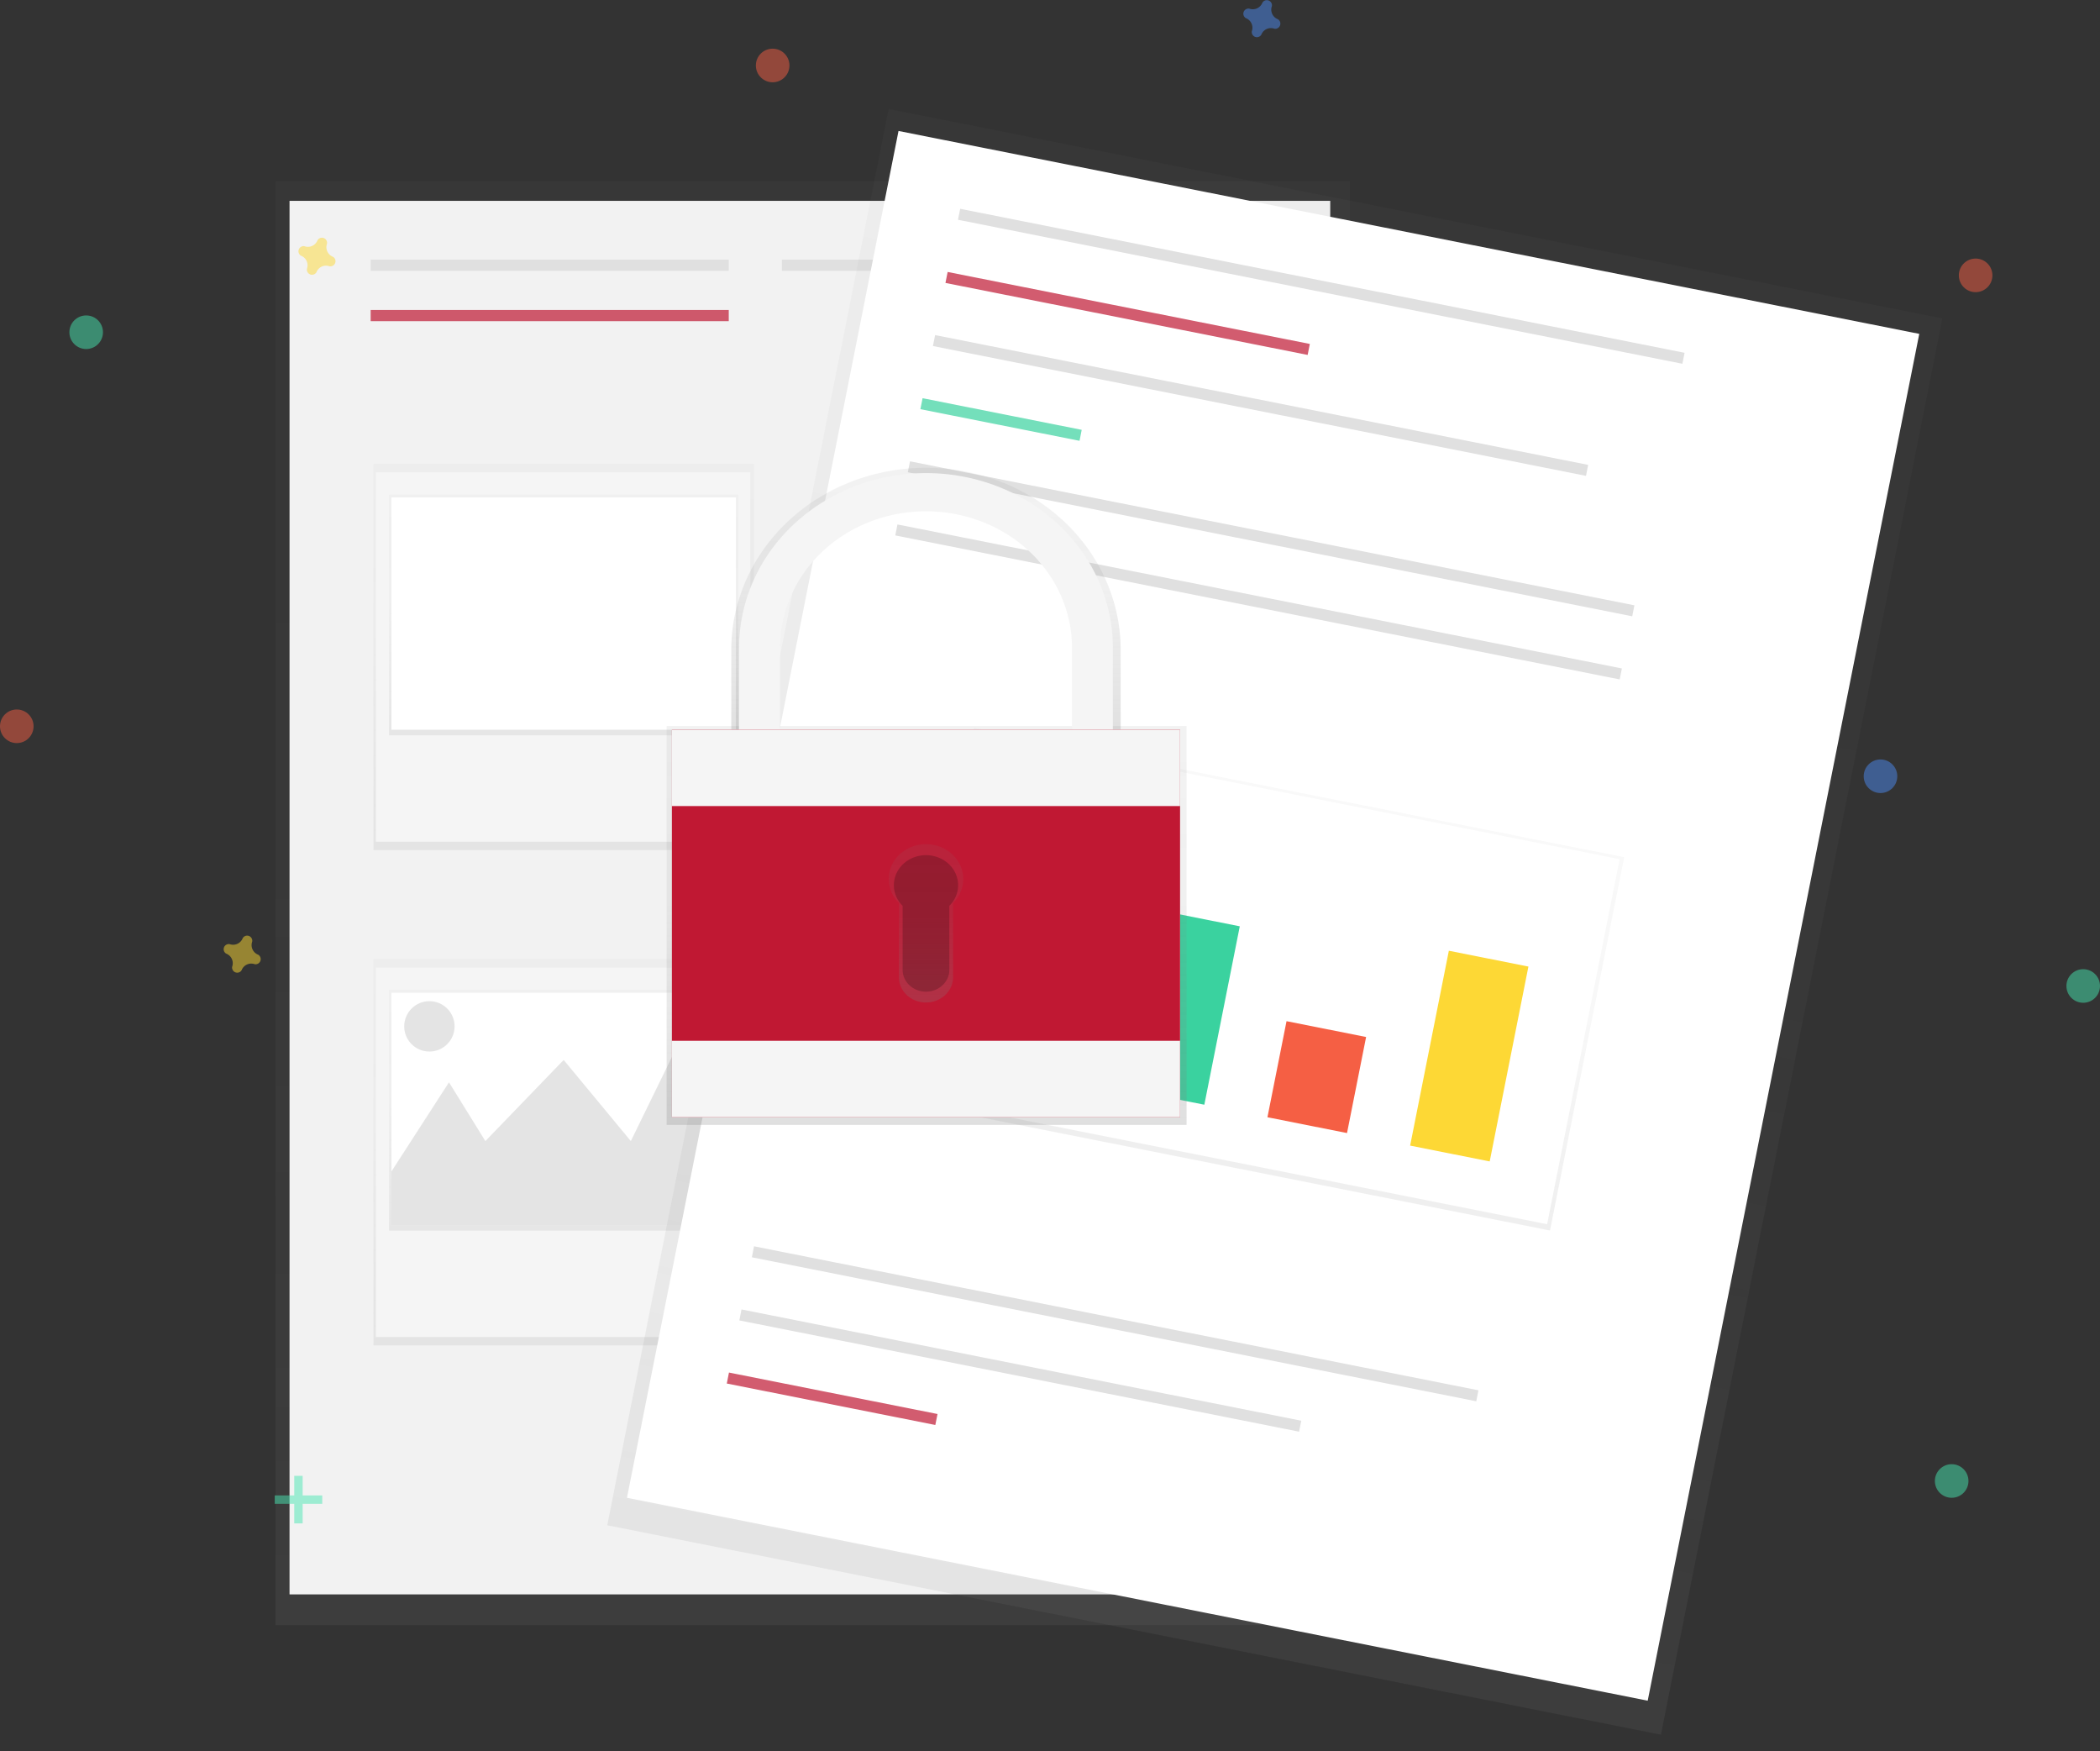 <?xml version="1.0" encoding="UTF-8" standalone="no"?>
<svg
   xmlns:dc="http://purl.org/dc/elements/1.1/"
   xmlns:cc="http://creativecommons.org/ns#"
   xmlns:rdf="http://www.w3.org/1999/02/22-rdf-syntax-ns#"
   xmlns:svg="http://www.w3.org/2000/svg"
   xmlns="http://www.w3.org/2000/svg"
   xmlns:xlink="http://www.w3.org/1999/xlink"
   xmlns:sodipodi="http://sodipodi.sourceforge.net/DTD/sodipodi-0.dtd"
   xmlns:inkscape="http://www.inkscape.org/namespaces/inkscape"
   id="e8f68bdd-4984-4f2e-95b7-7fc8ec281257"
   data-name="Layer 1"
   width="918.14"
   height="765.54"
   viewBox="0 0 918.14 765.54"
   version="1.1"
   sodipodi:docname="Privacy.svg"
   inkscape:version="0.92.4 (5da689c313, 2019-01-14)">
  <rect x="0" y="0" width="918.14" height="765.54" fill="#333333" stroke="none"/>
  <sodipodi:namedview
     pagecolor="#ffffff"
     bordercolor="#666666"
     borderopacity="1"
     objecttolerance="10"
     gridtolerance="10"
     guidetolerance="10"
     inkscape:pageopacity="0"
     inkscape:pageshadow="2"
     inkscape:window-width="1920"
     inkscape:window-height="1001"
     id="namedview5467"
     showgrid="false"
     inkscape:zoom="0.61655826"
     inkscape:cx="900.27814"
     inkscape:cy="288.32878"
     inkscape:window-x="-9"
     inkscape:window-y="-9"
     inkscape:window-maximized="1"
     inkscape:current-layer="e8f68bdd-4984-4f2e-95b7-7fc8ec281257" />
  <defs
     id="defs5324">
    <linearGradient
       id="27aa7b70-b106-4a00-be67-693c8380e41d"
       x1="397.74"
       y1="717.25"
       x2="397.74"
       y2="86.11"
       gradientUnits="userSpaceOnUse">
      <stop
         offset="0"
         stop-color="gray"
         stop-opacity="0.25"
         id="stop5304" />
      <stop
         offset="0.54"
         stop-color="gray"
         stop-opacity="0.12"
         id="stop5306" />
      <stop
         offset="1"
         stop-color="gray"
         stop-opacity="0.1"
         id="stop5308" />
    </linearGradient>
    <linearGradient
       id="46a816da-c484-41ec-8a6f-fbf14454d910"
       x1="288.88"
       y1="378.44"
       x2="288.88"
       y2="209.65"
       xlink:href="#27aa7b70-b106-4a00-be67-693c8380e41d" />
    <linearGradient
       id="32b634d8-28f1-48d9-a868-f602a2cad942"
       x1="288.88"
       y1="328.29"
       x2="288.88"
       y2="223.1"
       xlink:href="#27aa7b70-b106-4a00-be67-693c8380e41d" />
    <clipPath
       id="7a4c6aff-0be0-461b-a111-b3ae1b8fbf73"
       transform="translate(-140.93 -67.23)">
      <rect
         id="8cc91f6d-19b0-43cc-9c18-2faa83ac34ba"
         data-name="&lt;Rectangle&gt;"
         x="354.51"
         y="291.55"
         width="150.6"
         height="101.52"
         fill="#fff" />
    </clipPath>
    <linearGradient
       id="38f1cb81-8fac-4205-a0ff-a33ac00d354c"
       x1="288.88"
       y1="594.94"
       x2="288.88"
       y2="426.14"
       xlink:href="#27aa7b70-b106-4a00-be67-693c8380e41d" />
    <linearGradient
       id="6fc01aaf-135e-403e-a209-43b2a4fe59f1"
       x1="288.88"
       y1="544.79"
       x2="288.88"
       y2="439.6"
       xlink:href="#27aa7b70-b106-4a00-be67-693c8380e41d" />
    <clipPath
       id="79ce363a-d134-40e4-9f82-b96d04a36978"
       transform="translate(-140.93 -67.23)">
      <rect
         id="5b44e697-61fe-43bd-9a58-5f3e41301748"
         data-name="&lt;Rectangle&gt;"
         x="354.51"
         y="508.05"
         width="150.6"
         height="101.52"
         fill="#fff" />
    </clipPath>
    <linearGradient
       id="54803c44-522d-4b9e-9a34-f1f7b43e8483"
       x1="671.57"
       y1="760.34"
       x2="671.57"
       y2="129.2"
       gradientTransform="rotate(90,651.765,457.665)"
       xlink:href="#27aa7b70-b106-4a00-be67-693c8380e41d" />
    <linearGradient
       id="089a6a47-adaa-499b-aefb-cd6464b62fb8"
       x1="670.96"
       y1="553.63"
       x2="670.96"
       y2="387.28"
       gradientTransform="rotate(90,648.96,480.55)"
       xlink:href="#27aa7b70-b106-4a00-be67-693c8380e41d" />
    <linearGradient
       id="fd8d88e0-7826-450d-9e0b-001d1be709c2"
       x1="637.66"
       y1="754.12"
       x2="637.66"
       y2="601.05"
       xlink:href="#27aa7b70-b106-4a00-be67-693c8380e41d"
       gradientTransform="translate(119.274,3.441)" />
    <linearGradient
       id="8d1793c5-b76e-44e2-a52e-569460402331"
       x1="778.37"
       y1="673.86"
       x2="778.37"
       y2="569.13"
       xlink:href="#27aa7b70-b106-4a00-be67-693c8380e41d"
       gradientTransform="translate(-21.656,-63.789)" />
    <linearGradient
       id="4745700d-8097-45ff-9f71-625443fc4ad8"
       x1="778.37"
       y1="774.41"
       x2="778.37"
       y2="713.66"
       xlink:href="#27aa7b70-b106-4a00-be67-693c8380e41d"
       gradientTransform="translate(-21.656,-63.789)" />
    <linearGradient
       inkscape:collect="always"
       xlink:href="#27aa7b70-b106-4a00-be67-693c8380e41d"
       id="linearGradient5481"
       gradientUnits="userSpaceOnUse"
       x1="397.74"
       y1="717.25"
       x2="397.74"
       y2="86.11" />
  </defs>
  <title
     id="title5326">secure data</title>
  <g
     id="g5330"
     transform="translate(-42.434,-6.881)"
     style="opacity:0.5">
    <rect
       x="162.9"
       y="86.11"
       width="469.69"
       height="631.14"
       id="rect5328"
       style="fill:url(#linearGradient5481)" />
  </g>
  <rect
     x="126.586"
     y="87.789"
     width="455.01"
     height="609.12"
     id="rect5332"
     style="fill:#f2f2f2" />
  <rect
     x="162.056"
     y="113.479"
     width="156.56"
     height="4.89"
     id="rect5334"
     style="fill:#e0e0e0" />
  <rect
     x="162.056"
     y="135.489"
     width="156.56"
     height="4.89"
     id="rect5336"
     style="opacity:0.7;fill:#c01833" />
  <rect
     x="341.856"
     y="113.479"
     width="156.56"
     height="4.89"
     id="rect5338"
     style="fill:#e0e0e0" />
  <rect
     x="366.316"
     y="252.919"
     width="156.56"
     height="4.89"
     id="rect5340"
     style="fill:#e0e0e0" />
  <rect
     x="369.986"
     y="266.369"
     width="156.56"
     height="4.89"
     id="rect5342"
     style="fill:#e0e0e0" />
  <rect
     x="377.326"
     y="279.819"
     width="156.56"
     height="4.89"
     id="rect5344"
     style="fill:#e0e0e0" />
  <rect
     x="366.316"
     y="469.409"
     width="156.56"
     height="4.89"
     id="rect5346"
     style="fill:#e0e0e0" />
  <rect
     x="369.986"
     y="482.869"
     width="156.56"
     height="4.89"
     id="rect5348"
     style="fill:#e0e0e0" />
  <rect
     x="377.326"
     y="496.319"
     width="156.56"
     height="4.89"
     id="rect5350"
     style="fill:#e0e0e0" />
  <g
     id="g5354"
     transform="translate(-42.434,-6.881)"
     style="opacity:0.5">
    <rect
       x="205.71"
       y="209.65"
       width="166.35"
       height="168.79"
       id="rect5352"
       style="fill:url(#46a816da-c484-41ec-8a6f-fbf14454d910)" />
  </g>
  <rect
     x="164.326"
     y="206.439"
     width="163.72"
     height="161.45"
     id="rect5356"
     style="fill:#f5f5f5" />
  <g
     id="g5360"
     transform="translate(-42.434,-6.881)"
     style="opacity:0.5">
    <rect
       x="212.53"
       y="223.1"
       width="152.7"
       height="105.19"
       id="rect5358"
       style="fill:url(#32b634d8-28f1-48d9-a868-f602a2cad942)" />
  </g>
  <rect
     id="689f37f3-cc41-448d-b172-63ec123bc985"
     data-name="&lt;Rectangle&gt;"
     x="171.146"
     y="217.439"
     width="150.6"
     height="101.52"
     style="fill:#ffffff" />
  <g
     id="g5371"
     transform="translate(-42.434,-6.881)"
     style="opacity:0.5">
    <rect
       x="205.71"
       y="426.14"
       width="166.35"
       height="168.79"
       id="rect5369"
       style="fill:url(#38f1cb81-8fac-4205-a0ff-a33ac00d354c)" />
  </g>
  <rect
     x="164.326"
     y="422.929"
     width="163.72"
     height="161.45"
     id="rect5373"
     style="fill:#f5f5f5" />
  <g
     id="g5377"
     transform="translate(-42.434,-6.881)"
     style="opacity:0.5">
    <rect
       x="212.53"
       y="439.6"
       width="152.7"
       height="105.19"
       id="rect5375"
       style="fill:url(#6fc01aaf-135e-403e-a209-43b2a4fe59f1)" />
  </g>
  <rect
     id="b429ac3a-f8a8-4171-bcce-5b6c002c0714"
     data-name="&lt;Rectangle&gt;"
     x="171.146"
     y="433.939"
     width="150.6"
     height="101.52"
     style="fill:#ffffff" />
  <g
     clip-path="url(#79ce363a-d134-40e4-9f82-b96d04a36978)"
     id="g5384"
     transform="translate(-42.434,-6.881)">
    <polygon
       points="238.74,479.96 254.64,505.65 288.88,470.18 318.24,505.65 343.93,453.05 409.98,558.24 195.93,550.9 200.82,538.67 "
       id="polygon5380"
       style="opacity:0.4;fill:#bdbdbd" />
    <circle
       cx="230.17"
       cy="455.5"
       r="11.01"
       id="circle5382"
       style="opacity:0.4;fill:#bdbdbd" />
  </g>
  <g
     id="g5388"
     transform="translate(33.638,-7.27)"
     style="opacity:0.5">
    <rect
       x="349.09"
       y="242.63"
       width="631.14"
       height="469.69"
       transform="rotate(-78.76,553.216,529.704)"
       id="rect5386"
       style="fill:url(#54803c44-522d-4b9e-9a34-f1f7b43e8483)" />
  </g>
  <rect
     x="-588.695"
     y="396.464"
     width="609.12"
     height="455.01"
     transform="rotate(-78.76)"
     id="rect5390"
     style="fill:#ffffff" />
  <rect
     x="429.533"
     y="7.69"
     width="322.91"
     height="4.89"
     transform="rotate(11.24)"
     id="rect5392"
     style="fill:#e0e0e0" />
  <rect
     x="429.532"
     y="470.051"
     width="322.91"
     height="4.89"
     transform="rotate(11.24)"
     id="rect5394"
     style="fill:#e0e0e0" />
  <rect
     x="429.534"
     y="498.186"
     width="249.52"
     height="4.89"
     transform="rotate(11.24)"
     id="rect5396"
     style="fill:#e0e0e0" />
  <rect
     x="429.54"
     y="526.312"
     width="92.96"
     height="4.89"
     transform="rotate(11.24)"
     id="rect5398"
     style="opacity:0.7;fill:#c01833" />
  <rect
     x="429.542"
     y="35.835"
     width="161.45"
     height="4.89"
     transform="rotate(11.24)"
     id="rect5400"
     style="opacity:0.7;fill:#c01833" />
  <rect
     x="429.542"
     y="63.961"
     width="291.11"
     height="4.89"
     transform="rotate(11.24)"
     id="rect5402"
     style="fill:#e0e0e0" />
  <rect
     x="429.546"
     y="92.095"
     width="70.94"
     height="4.89"
     transform="rotate(11.24)"
     id="rect5404"
     style="opacity:0.7;fill:#3ad29f" />
  <rect
     x="429.535"
     y="120.225"
     width="322.91"
     height="4.89"
     transform="rotate(11.24)"
     id="rect5406"
     style="fill:#e0e0e0" />
  <g
     id="g5410"
     transform="translate(33.638,-7.27)"
     style="opacity:0.5">
    <rect
       x="575.87"
       y="357.6"
       width="166.35"
       height="289.88"
       transform="rotate(-78.76,547.604,554.776)"
       id="rect5408"
       style="fill:url(#089a6a47-adaa-499b-aefb-cd6464b62fb8)" />
  </g>
  <rect
     x="481.523"
     y="230.311"
     width="286.22"
     height="162.68"
     transform="rotate(11.24)"
     id="rect5412"
     style="fill:#ffffff" />
  <rect
     x="429.536"
     y="148.357"
     width="322.91"
     height="4.89"
     transform="rotate(11.24)"
     id="rect5414"
     style="fill:#e0e0e0" />
  <rect
     x="511.494"
     y="252.325"
     width="35.47"
     height="118.64"
     transform="rotate(11.24)"
     id="rect5416"
     style="fill:#c01833" />
  <rect
     x="575.097"
     y="291.473"
     width="35.47"
     height="79.5"
     transform="rotate(11.24)"
     id="rect5418"
     style="fill:#3ad29f" />
  <rect
     x="638.699"
     y="328.156"
     width="35.47"
     height="42.81"
     transform="rotate(11.24)"
     id="rect5420"
     style="fill:#f55f44" />
  <rect
     x="702.302"
     y="284.13"
     width="35.47"
     height="86.84"
     transform="rotate(11.24)"
     id="rect5422"
     style="fill:#fdd835" />
  <g
     opacity="0.5"
     id="g5428">
    <rect
       x="128.65"
       y="645.09"
       width="3.67"
       height="20.79"
       fill="#47e6b1"
       id="rect5424" />
    <rect
       x="269.58"
       y="712.31"
       width="3.67"
       height="20.79"
       transform="translate(853.2 384.07) rotate(90)"
       fill="#47e6b1"
       id="rect5426" />
  </g>
  <path
     d="M699.44,75.56a4.49,4.49,0,0,1-2.5-5.43,2.16,2.16,0,0,0,.1-.5h0a2.25,2.25,0,0,0-4-1.49h0a2.16,2.16,0,0,0-.25.44,4.49,4.49,0,0,1-5.43,2.5,2.16,2.16,0,0,0-.5-.1h0a2.25,2.25,0,0,0-1.49,4h0a2.16,2.16,0,0,0,.44.25,4.49,4.49,0,0,1,2.5,5.43,2.16,2.16,0,0,0-.1.5h0a2.25,2.25,0,0,0,4,1.49h0a2.16,2.16,0,0,0,.25-.44,4.49,4.49,0,0,1,5.43-2.5,2.16,2.16,0,0,0,.5.1h0a2.25,2.25,0,0,0,1.49-4h0A2.16,2.16,0,0,0,699.44,75.56Z"
     transform="translate(-140.93 -67.23)"
     fill="#4d8af0"
     opacity="0.5"
     id="path5430" />
  <path
     d="M286.33,179.4a4.49,4.49,0,0,1-2.5-5.43,2.16,2.16,0,0,0,.1-.5h0a2.25,2.25,0,0,0-4-1.49h0a2.16,2.16,0,0,0-.25.44,4.49,4.49,0,0,1-5.43,2.5,2.16,2.16,0,0,0-.5-.1h0a2.25,2.25,0,0,0-1.49,4h0a2.16,2.16,0,0,0,.44.25,4.49,4.49,0,0,1,2.5,5.43,2.16,2.16,0,0,0-.1.5h0a2.25,2.25,0,0,0,4,1.49h0a2.16,2.16,0,0,0,.25-.44,4.49,4.49,0,0,1,5.43-2.5,2.16,2.16,0,0,0,.5.1h0a2.25,2.25,0,0,0,1.49-4h0A2.16,2.16,0,0,0,286.33,179.4Z"
     transform="translate(-140.93 -67.23)"
     fill="#fdd835"
     opacity="0.5"
     id="path5432" />
  <path
     d="M253.63,484.46a4.49,4.49,0,0,1-2.5-5.43,2.16,2.16,0,0,0,.1-.5h0a2.25,2.25,0,0,0-4-1.49h0a2.16,2.16,0,0,0-.25.44,4.49,4.49,0,0,1-5.43,2.5,2.16,2.16,0,0,0-.5-.1h0a2.25,2.25,0,0,0-1.49,4h0a2.16,2.16,0,0,0,.44.25,4.49,4.49,0,0,1,2.5,5.43,2.16,2.16,0,0,0-.1.5h0a2.25,2.25,0,0,0,4,1.49h0a2.16,2.16,0,0,0,.25-.44,4.49,4.49,0,0,1,5.43-2.5,2.16,2.16,0,0,0,.5.1h0a2.25,2.25,0,0,0,1.49-4h0A2.16,2.16,0,0,0,253.63,484.46Z"
     transform="translate(-140.93 -67.23)"
     fill="#fdd835"
     opacity="0.5"
     id="path5434" />
  <circle
     cx="337.81"
     cy="28.62"
     r="7.34"
     fill="#f55f44"
     opacity="0.5"
     id="circle5436" />
  <circle
     cx="7.34"
     cy="317.46"
     r="7.34"
     fill="#f55f44"
     opacity="0.5"
     id="circle5438" />
  <circle
     cx="863.76"
     cy="120.36"
     r="7.34"
     fill="#f55f44"
     opacity="0.5"
     id="circle5440" />
  <circle
     cx="822.17"
     cy="339.3"
     r="7.34"
     fill="#4d8af0"
     opacity="0.5"
     id="circle5442" />
  <circle
     cx="37.68"
     cy="145.22"
     r="7.34"
     fill="#47e6b1"
     opacity="0.5"
     id="circle5444" />
  <circle
     cx="853.29"
     cy="647.34"
     r="7.34"
     fill="#47e6b1"
     opacity="0.5"
     id="circle5446" />
  <circle
     cx="910.8"
     cy="430.97"
     r="7.34"
     fill="#47e6b1"
     opacity="0.5"
     id="circle5448" />
  <g
     id="g5479"
     transform="matrix(1.219,0,0,1.139,-517.584,-371.174)">
    <rect
       style="fill:url(#fd8d88e0-7826-450d-9e0b-001d1be709c2)"
       id="rect5450"
       height="153.07"
       width="186.48"
       y="604.491"
       x="663.694" />
    <path
       inkscape:connector-curvature="0"
       style="fill:url(#8d1793c5-b76e-44e2-a52e-569460402331)"
       id="path5452"
       d="m 702.164,575.211 a 54.55,54.55 0 0 1 109.1,0 v 34.91 h 15.27 v -34.91 a 69.825,69.825 0 0 0 -139.65,0 v 34.91 h 15.27 z" />
    <path
       style="fill:#f5f5f5"
       inkscape:connector-curvature="0"
       id="path5454"
       d="m 704.344,574.461 a 52.37,52.37 0 1 1 104.74,0 v 33.52 h 14.66 v -33.52 a 67.03,67.03 0 0 0 -134.06,0 v 33.52 h 14.66 z" />
    <rect
       style="fill:#c01833"
       id="rect5456"
       height="148.73"
       width="182.24"
       y="605.891"
       x="665.594" />
    <rect
       style="fill:#f5f5f5"
       id="rect5458"
       height="148.73"
       width="182.24"
       y="605.891"
       x="665.594" />
    <rect
       style="fill:#c01833"
       id="rect5460"
       height="90.07"
       width="182.24"
       y="635.211"
       x="665.594" />
    <path
       inkscape:connector-curvature="0"
       style="fill:url(#4745700d-8097-45ff-9f71-625443fc4ad8)"
       id="path5462"
       d="m 770.074,663.211 a 13.36,13.36 0 1 0 -23.08,9.15 v 28.51 a 9.72,9.72 0 0 0 19.44,0 v -28.48 a 13.3,13.3 0 0 0 3.64,-9.18 z" />
    <path
       style="opacity:0.2"
       inkscape:connector-curvature="0"
       id="path5464"
       d="m 768.234,665.591 a 11.52,11.52 0 1 0 -19.9,7.89 v 24.58 a 8.38,8.38 0 1 0 16.76,0 v -24.58 a 11.47,11.47 0 0 0 3.14,-7.89 z" />
  </g>
</svg>
